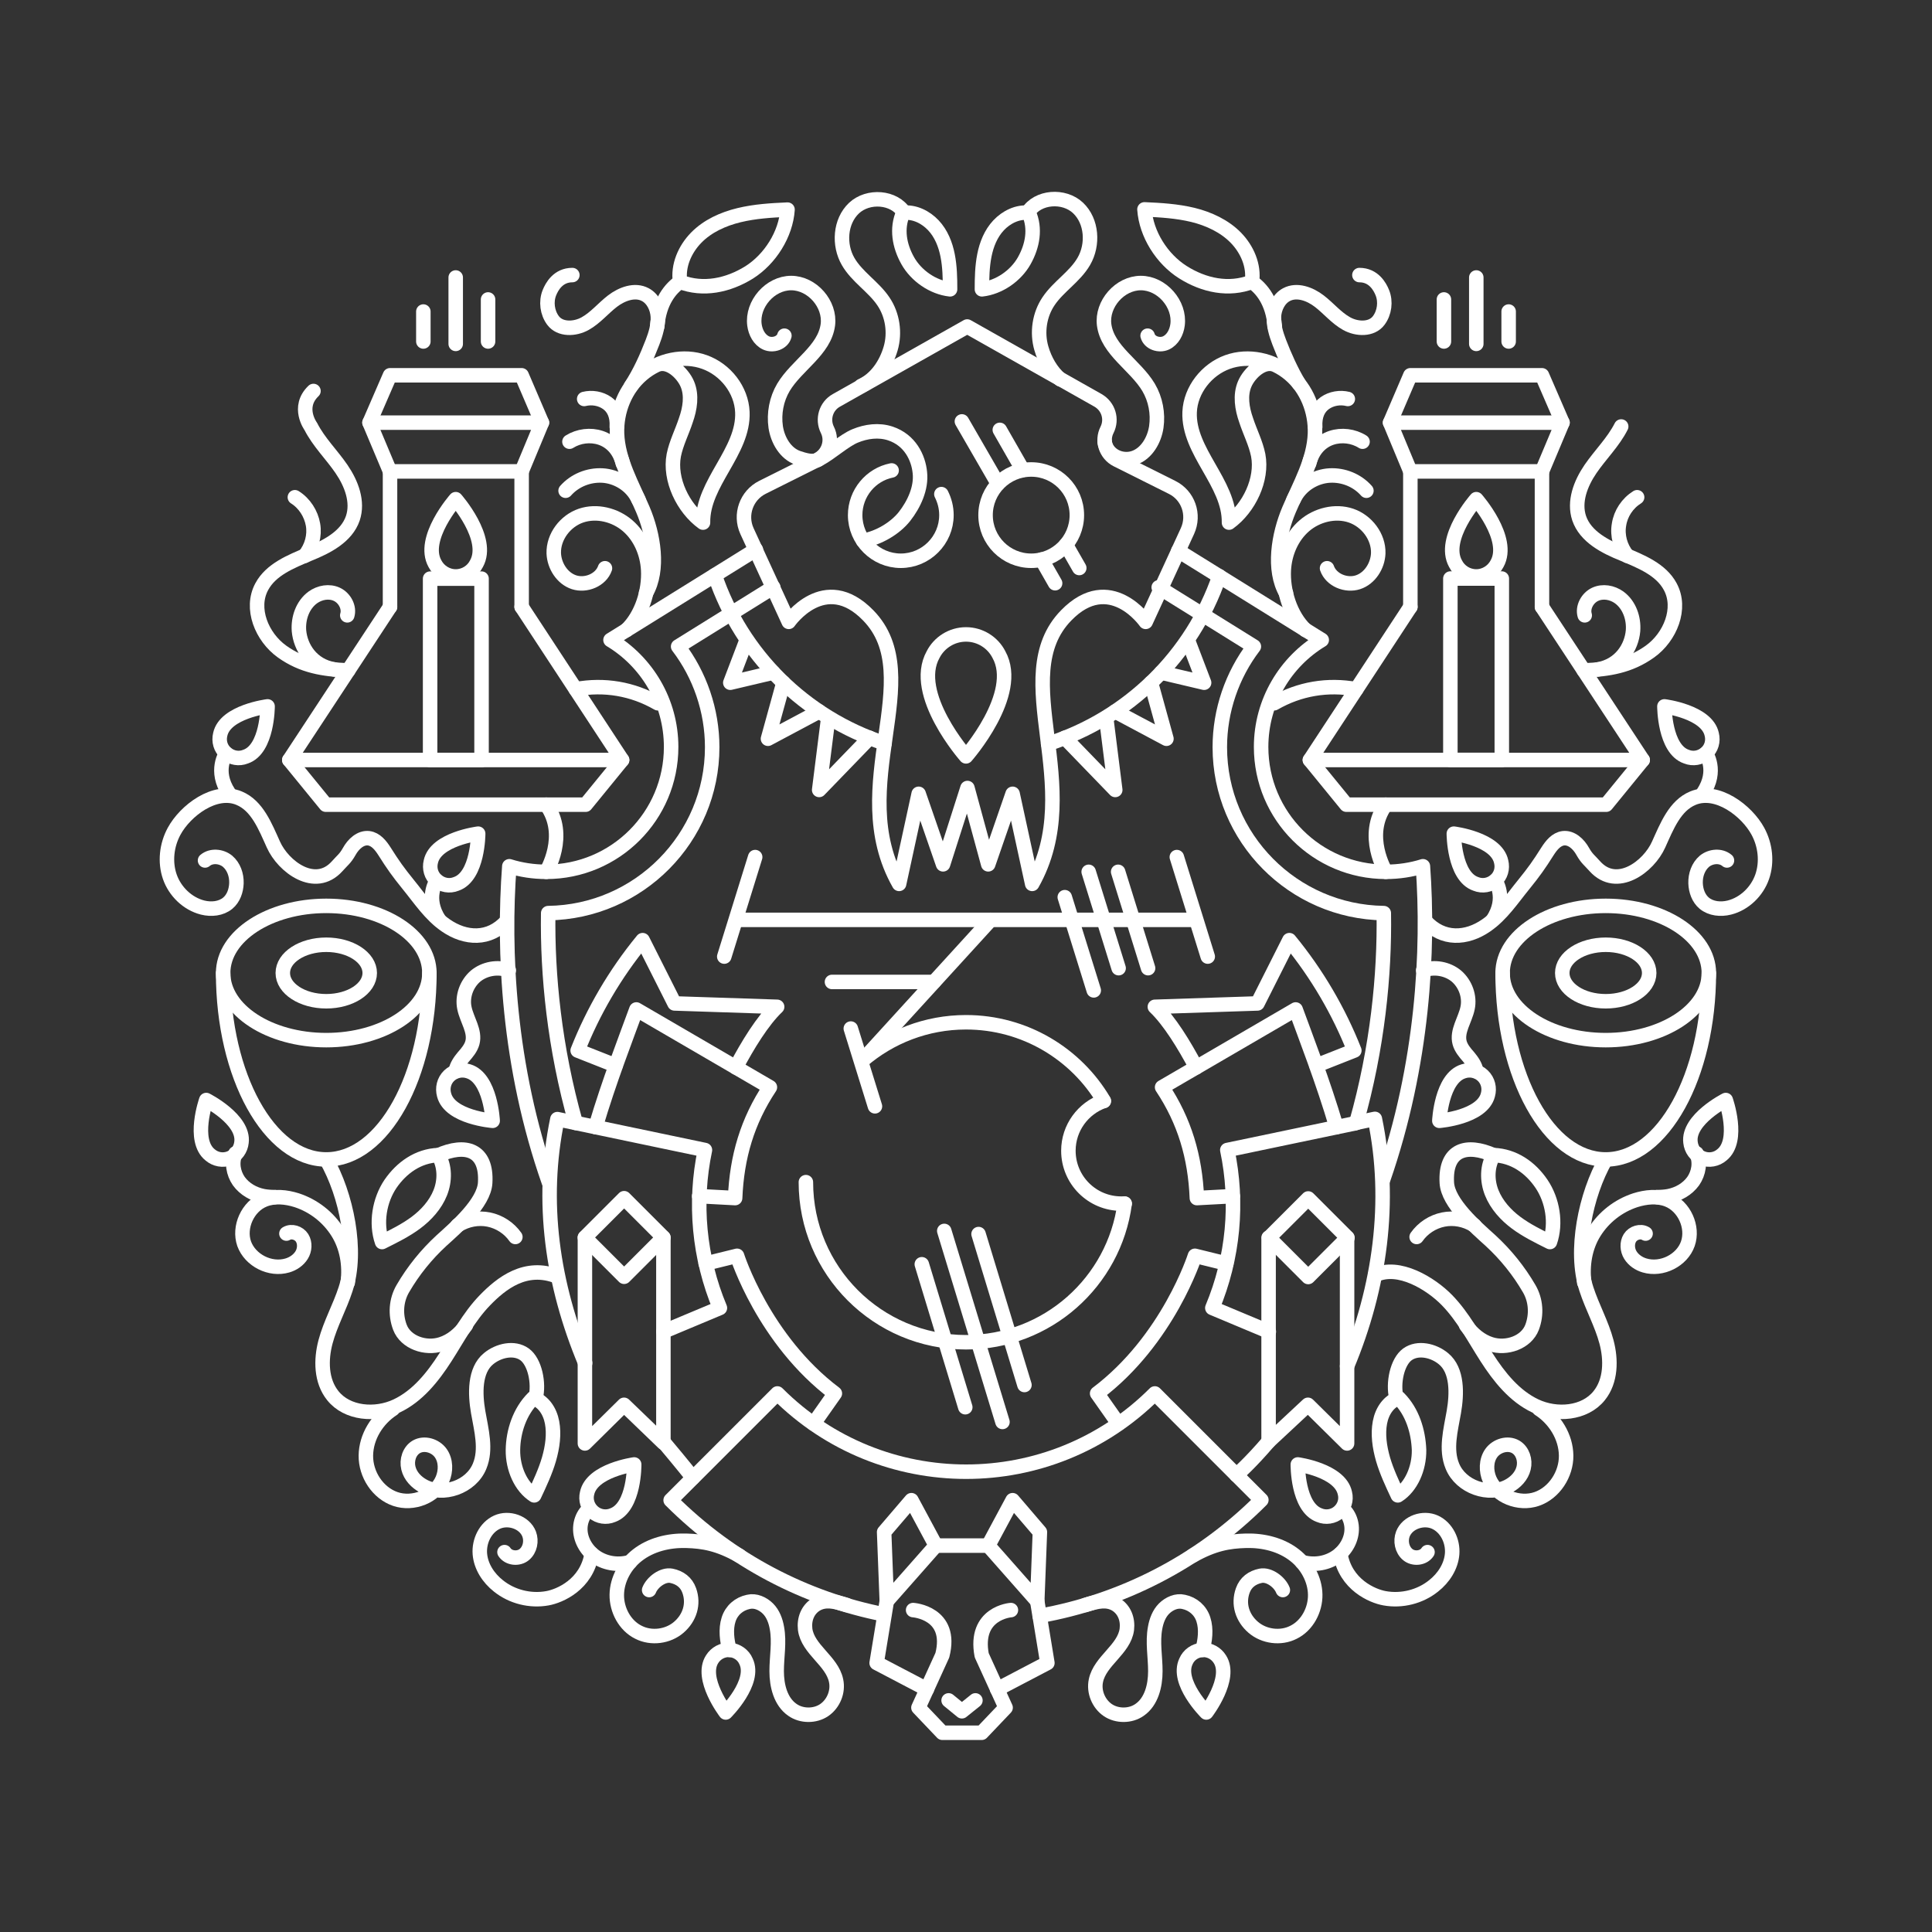 <?xml version="1.0" encoding="utf-8"?>
<!-- Generator: Adobe Illustrator 20.0.0, SVG Export Plug-In . SVG Version: 6.00 Build 0)  -->
<svg version="1.1" id="Layer_1" xmlns="http://www.w3.org/2000/svg" xmlns:xlink="http://www.w3.org/1999/xlink" x="0px" y="0px"
	 viewBox="0 0 800 800" style="enable-background:new 0 0 800 800;" xml:space="preserve">
<rect x="0" y="0" width="800" height="800" fill="#333333" stroke="none"/>
<style type="text/css">
	.st0{fill:none;stroke:#FFFFFF;stroke-width:6;stroke-linecap:round;stroke-linejoin:round;stroke-miterlimit:10;}
	.st1{fill:#FFFFFF;}
	
		.st2{clip-path:url(#XMLID_4_);fill:none;stroke:#FFFFFF;stroke-width:6;stroke-linecap:round;stroke-linejoin:round;stroke-miterlimit:10;}
	.st3{fill:none;stroke:#FFFFFF;stroke-width:6;stroke-miterlimit:10;}
	.st4{fill:none;stroke:#FFFFFF;stroke-width:6;stroke-linecap:round;stroke-miterlimit:10;}
	.st5{fill:none;stroke:#FFFFFF;stroke-width:6;stroke-linejoin:round;stroke-miterlimit:10;}
	
		.st6{clip-path:url(#XMLID_5_);fill:none;stroke:#FFFFFF;stroke-width:6;stroke-linecap:round;stroke-linejoin:round;stroke-miterlimit:10;}
</style>
<g>
	<line class="st0" x1="306.7" y1="380.9" x2="493.3" y2="380.9"/>
	<line class="st0" x1="312.7" y1="354.9" x2="299.9" y2="396.1"/>
	<line class="st0" x1="487.3" y1="354.9" x2="500.1" y2="396.1"/>
	<line class="st0" x1="463" y1="361" x2="475.4" y2="400.9"/>
	<line class="st0" x1="450.8" y1="361" x2="463.2" y2="400.9"/>
	<line class="st0" x1="440.9" y1="371.5" x2="452.9" y2="410.1"/>
	<path class="st0" d="M465.7,498.4c-4.3,32.4-32.1,57.4-65.7,57.4c-36.6,0-66.3-29.7-66.3-66.3"/>
	<path class="st0" d="M356.9,439.3c11.6-10,26.7-16,43.1-16c24.3,0,45.6,13.1,57.1,32.6"/>
	<polyline class="st0" points="274.7,512.5 274.7,597.4 258.4,581.7 242.2,597.7 242.2,512.5 	"/>
	<rect x="246.9" y="501" transform="matrix(0.707 0.707 -0.707 0.707 438.083 -32.612)" class="st0" width="23" height="23"/>
	<polyline class="st0" points="525.3,512.5 525.3,596.9 541.6,581.7 557.8,597.7 557.8,512.5 	"/>
	
		<rect x="530.1" y="501" transform="matrix(-0.707 0.707 -0.707 -0.707 1286.953 491.941)" class="st0" width="23" height="23"/>
	<line class="st0" x1="410.2" y1="380.9" x2="356.9" y2="439.3"/>
	<polygon class="st0" points="387.5,640 377.4,621.2 366.1,634.4 367.2,663 	"/>
	<path class="st0" d="M418.6,666.7c0,0-15.4,1.1-12.1,18.7l9.9,21.7l-9.9,10.4h-16.3l-9.9-10.4l9.9-21.7
		c4.5-17.6-12.1-18.7-12.1-18.7"/>
	<polygon class="st0" points="409.2,640 419.3,621.2 430.6,634.4 429.5,663 	"/>
	<polyline class="st0" points="392.8,704.1 398.3,708.6 403.9,704.1 	"/>
	<path class="st0" d="M177.8,402.9c0,42.7-19.1,77.2-42.7,77.2s-42.7-34.6-42.7-77.2"/>
	<polyline class="st0" points="161.5,251.3 161.5,195.2 216,195.2 216,251.3 	"/>
	<polyline class="st0" points="216,251.3 257.6,314.7 119.8,314.7 161.5,251.3 	"/>
	<polyline class="st0" points="119.8,314.7 134.9,333.2 242.5,333.2 257.6,314.7 	"/>
	<polyline class="st0" points="216,195.2 224.4,175 153,175 161.5,195.2 	"/>
	<polyline class="st0" points="153,175 161.5,155.4 216,155.4 224.4,175 	"/>
	<rect x="178.1" y="239.6" class="st0" width="21.3" height="75.1"/>
	<path class="st0" d="M188.7,206.7c0,0-14.4,16.3-8.6,26.7c1.6,3.1,4.9,5.3,8.6,5.3s7-2.1,8.6-5.3
		C203.1,223,188.7,206.7,188.7,206.7z"/>
	<path class="st0" d="M259.4,260.9c6.3-6,9.5-16.3,9-25c-0.4-6.9-3.3-13.7-8.5-18.2c-5.2-4.5-12.8-6.4-19.3-4.2
		c-6.5,2.2-11.5,8.7-11.3,15.6c0.2,5.2,3.5,10.4,8.4,12s11.1-0.9,12.8-5.8"/>
	<path class="st0" d="M267.5,245.6c5.6-9.7,3.1-24.3-1.3-34.6c-4.4-10.3-10.3-20.4-10.7-31.5c-0.3-9.2,3.4-18.6,10.4-24.5
		c7-6,17.2-8.2,25.8-5.1c8.7,3.1,15.3,11.5,15.7,20.7c0.7,16.4-16.6,29.4-16.3,45.8c-8.3-6-14-17.9-12.1-27.9c1-5,3.4-9.6,5-14.5
		c1.7-4.8,2.6-10.3,0.6-15c-2-4.7-7.9-10-12.6-7.9"/>
	<path class="st0" d="M264.4,207c-2.9-6.4-9.3-9.8-15-10.1c-5.7-0.3-11.4,2-15.2,6.3"/>
	<path class="st0" d="M257.9,191.9c-1.4-5.7-5-9.2-9.2-10.6s-9.1-0.8-12.9,1.6"/>
	<path class="st0" d="M255.4,176.8c0.3-4.7-1.3-8-4-9.9c-2.7-1.9-6.3-2.5-9.5-1.7"/>
	<path class="st0" d="M261.2,160c3.7-5.6,6.6-12.1,9-18.3c1.3-3.4,2.4-7,2.2-10.6c-0.2-3.6-2-7.4-5.2-9.1c-4.3-2.3-9.7-0.3-13.6,2.7
		c-3.9,3-7,6.9-11.3,9.3s-10.4,2.6-13.3-1.3c-2.4-3.2-3-7.8-1.5-11.5c1-2.5,3.6-7.3,9.5-7.3"/>
	<path class="st0" d="M338.5,190.5c-2.3,1-5.7-0.1-8.1-0.9c-5.2-1.8-8.4-7.4-9.2-12.8c-0.8-5.6,0.3-11.5,3.2-16.4
		c5.5-9.2,17-15.3,18.4-25.9c1.1-8.6-6.5-17.3-15.2-17.3c-8.7,0-16.3,8.7-15.2,17.3c0.4,3.1,2,6.2,4.8,7.5c2.8,1.3,6.8,0,7.6-3"/>
	<path class="st0" d="M272.1,135.3c0.9-10.6,5.7-16,9.5-18.6"/>
	<path class="st0" d="M281.6,116.7c-1-6.7,2-13.5,6.7-18.3s11.1-7.7,17.7-9.3c6.6-1.6,13.3-2,20.1-2.3c-0.7,10.2-7.2,20.5-15.9,26
		C301.5,118.2,291.2,120.4,281.6,116.7z"/>
	<path class="st0" d="M374,88.1c4.7-0.5,9.3,1.8,12.5,5.2c3.2,3.4,5,7.9,5.9,12.5c0.9,4.6,1,9.3,1,14c-7.1-0.8-14-5.6-17.5-11.8
		C372.4,101.8,371.1,94.6,374,88.1z"/>
	<path class="st0" d="M356.6,159.8c6.2-2.8,10.3-9,12.2-15.5c1.9-6.5,0.8-13.9-3-19.5c-4.1-6.1-10.9-10.1-14.6-16.5
		c-4-6.9-3.4-16.6,2.4-22.1c5.8-5.5,16.7-4.8,20.9,2"/>
	<path class="st0" d="M272.4,291.2c-10.4-6-22.2-8-34-5.8"/>
	<path class="st0" d="M144.2,277.6c-10.3-0.4-19-1.8-27.4-7.8c-8.4-6-13.3-17.9-8.4-26.9c3.8-7.1,12.1-10.4,19.5-13.5
		c7.5-3,15.6-7.2,18.2-14.8c2.3-6.9-0.6-14.4-4.7-20.4c-4.1-6-9.4-11.1-12.7-17.6c0,0-5.9-8,1.1-14.7"/>
	<path class="st0" d="M138.4,277.2c-9.4-1.6-14-9.2-14.6-16c-0.4-5.2,1.5-10.7,5.7-13.8c2.9-2.1,6.8-2.8,10-1.3s5.3,5.4,4.3,8.7"/>
	<path class="st0" d="M126.1,230.2c3-3.6,4.3-8.5,3.5-13s-3.5-8.8-7.5-11.3"/>
	<ellipse class="st0" cx="135.1" cy="402.9" rx="42.7" ry="27.8"/>
	<path class="st0" d="M135.1,480.1c8.3,14.5,13.2,37.8,8,53.7c-2.4,7.4-6.3,14.3-8.3,21.8c-2,7.5-1.9,16.2,3,22.3
		c6,7.5,17.7,8.4,26.4,4.3s15-12,20.2-20.1s9.7-16.8,16.4-23.7s16.8-15.1,30.1-9.8"/>
	<path class="st0" d="M192.9,548.8c-2.6,3.6-6.1,6.5-10.2,7.8c-6.5,2.1-14.7-0.7-17.1-7c-2-5.3-1.6-11.2,1.2-16
		c4.3-7.4,9.7-14.1,16-19.9c6.2-5.6,17.6-15.5,18.1-23.9c0.8-13.8-8.1-16.5-19.5-11.4"/>
	<path class="st0" d="M144,531.1c0.9-7.2-0.3-14.7-4.2-20.9c-3.9-6.2-9.9-10.9-16.9-13.2c-4.4-1.4-9.3-1.9-13.5-0.2
		c-6.8,2.7-10.7,11.3-8.3,18.2c2.5,6.9,10.8,11.1,17.9,9c2.4-0.7,4.6-2.2,5.9-4.3c1.3-2.1,1.5-5,0.2-7.1s-4.4-3.1-6.5-1.8"/>
	<path class="st0" d="M84.9,356.3c2.6-2.2,6.7-1.8,9.3,0.3c2.6,2.2,3.8,5.7,3.7,9.1c-0.1,3.1-1.2,6.3-3.6,8.3
		c-2.8,2.3-6.8,2.7-10.4,1.8c-6.3-1.6-11.5-6.7-13.6-12.8s-1.3-13.1,1.8-18.8c4.6-8.5,16.9-17.9,26.9-13.7
		c7.5,3.1,10.8,11.7,14.2,19.2c4.1,9.2,17.3,19.1,26.4,9c2.3-2.6,3.3-3.1,5-6.1c1.7-3.1,4.7-5.9,8.1-5.5c2.9,0.4,4.9,2.9,6.5,5.4
		c3.6,5.7,5.6,8.5,9.8,13.7c4.9,6,9.1,12.5,15.6,17c8.1,5.6,18,6.2,25.2-1.8"/>
	<path class="st0" d="M198,345.2c0,0-17.6,2.2-19.6,11.6c-0.7,2.8,0.1,5.8,2.4,7.8c2.3,2,5.4,2.5,8.1,1.4
		C198,362.9,198,345.2,198,345.2z"/>
	<path class="st0" d="M180.8,364.7c0,0-5,7.1,1.1,16.3"/>
	<path class="st0" d="M110.8,292.5c0,0-17.6,2.2-19.6,11.6c-0.7,2.8,0.1,5.8,2.4,7.8c2.3,2,5.4,2.5,8.1,1.4
		C110.8,310.2,110.8,292.5,110.8,292.5z"/>
	<path class="st0" d="M93.6,312c0,0-5,7.1,1.1,16.3"/>
	<path class="st0" d="M226.2,361c0,0,9.2-15.1,0-27.8"/>
	<path class="st0" d="M113.8,495.7c-1.6,0-3.2-0.1-4.8-0.4c-4-0.8-7.7-2.9-10.1-6.2c-2.3-3.3-3.1-7.8-1.4-11.5"/>
	<path class="st0" d="M85.4,455.5c0,0-5.9,16.7,1.6,22.7c2.2,1.9,5.3,2.5,8.1,1.4c2.8-1.1,4.6-3.7,4.9-6.6
		C101.2,463.5,85.4,455.5,85.4,455.5z"/>
	<path class="st0" d="M300.5,709.1c0,0,12.6-12.5,8.4-21.2c-1.1-2.6-3.7-4.5-6.7-4.7c-3-0.2-5.8,1.4-7.3,3.8
		C289.7,695,300.5,709.1,300.5,709.1z"/>
	<path class="st0" d="M262.6,606.4c0,0-17.5,2.4-19.5,11.9c-0.7,2.8,0.2,5.8,2.5,7.8s5.5,2.4,8.1,1.3
		C262.8,624.1,262.6,606.4,262.6,606.4z"/>
	<path class="st0" d="M204,464.1c0,0-0.8-17.7-10-20.5c-2.7-0.9-5.8-0.3-8,1.8c-2.2,2.1-2.9,5.2-2.1,8
		C186.3,462.7,204,464.1,204,464.1z"/>
	<path class="st0" d="M181.5,478.3c2.8,4.6,2.8,10.6,0.8,15.6s-5.8,9.2-10.1,12.4c-4.3,3.2-9.2,5.6-14,8c-2.7-7.8-1.1-17.3,3.5-24.1
		C166.3,483.5,173.2,478.6,181.5,478.3z"/>
	<path class="st0" d="M220.8,578.9c4.1,1.3,6.9,5.3,7.8,10.1s0.2,10.1-1.3,15.3c-1.5,5.1-3.8,10-6.1,14.9
		c-5.5-3.5-8.9-11.1-8.8-18.8S215.2,584.5,220.8,578.9z"/>
	<path class="st0" d="M162.7,583.4c-6.5,4.2-11.1,11.5-11.2,19.3s4.9,15.5,12.2,18s16.4-1,19.5-8.1c1.5-3.5,1.5-7.8-0.7-10.9
		c-2.2-3.1-6.8-4.5-10.1-2.6c-2.9,1.7-4.1,5.5-3.3,8.8c0.8,3.3,3.3,5.9,6.3,7.5c8.2,4.4,19.7,0.3,23.2-8.3c2.9-7,0.7-14.9-0.6-22.4
		c-1.3-7.5-1.6-17.3,4.3-22.1c4.1-3.4,10.6-4.9,14.9-1.8c4.3,3.1,6.1,12,4.6,18"/>
	<path class="st0" d="M189.5,507.4c3.8-2.4,8.5-3.3,12.9-2.4c4.4,0.9,8.4,3.5,11,7.2"/>
	<path class="st0" d="M210.7,401.8c-4.6-1.7-10.1-0.7-13.8,2.4c-3.7,3.2-5.6,8.4-4.6,13.2c1,4.9,4.6,9.6,3.3,14.4
		c-0.6,2.2-2.2,4.1-3.7,5.8c-1.5,1.8-2.9,3.8-3.2,6"/>
	<ellipse class="st0" cx="135.1" cy="402.9" rx="18" ry="11.7"/>
	<path class="st0" d="M350.6,664.6c-5.1-1.6-8.9-2.4-12.6-0.3c-3.6,2.2-5.1,6.2-4.6,10.4c1.1,8.3,11.1,13,12.8,21.2
		c1,4.6-1.1,9.6-4.9,12.2s-9.4,2.6-13.2-0.1c-4.9-3.4-6.5-10-6.5-16c0-6,1.2-12,0.1-17.9c-0.5-2.9-1.6-5.9-3.7-8s-5.2-3.5-8.1-2.8
		c-3.9,0.8-7,3.5-8.2,7.3c-1.3,4-0.7,8.8,0.4,12.6"/>
	<path class="st0" d="M306.2,644.2c-8.7-4.9-14.9-6-22.1-6.2s-14.6,1.6-20.2,6c-5,3.9-8.4,10-8.5,16.3c-0.1,6.3,3.3,12.8,9,15.6
		c5.3,2.7,12.2,1.8,16.7-2.1c4.5-3.9,6.3-9.6,4.3-15.2c-1.2-3.4-3.9-5.4-7.4-6.1s-7.9,2.6-9.2,5.9"/>
	<path class="st0" d="M260.9,646.8c-5.5,1.6-10.9,0.3-14.6-2.4c-3.7-2.7-6.2-7.2-6-11.8c0.1-2.3,0.9-4.6,2.3-6.4"/>
	<path class="st0" d="M245,643.4c-2.1,12.8-13.3,17.5-18.3,18.4c-7.1,1.3-14.7-0.6-20.3-5.1c-4.2-3.3-7.3-8.1-7.7-13.3
		c-0.4-5.3,2.3-10.9,7.1-13.1s11.4,0,13.3,4.9c1.1,2.9,0.4,6.5-2,8.5s-6.5,1.6-8.2-1"/>
	<line class="st0" x1="175.3" y1="141.4" x2="175.3" y2="129"/>
	<line class="st0" x1="188.7" y1="142.4" x2="188.7" y2="114.9"/>
	<line class="st0" x1="202.1" y1="141.4" x2="202.1" y2="124"/>
	<path class="st0" d="M622.2,402.9c0,42.7,19.1,77.2,42.7,77.2s42.7-34.6,42.7-77.2"/>
	<polyline class="st0" points="638.5,251.3 638.5,195.2 584,195.2 584,251.3 	"/>
	<polyline class="st0" points="584,251.3 542.4,314.7 680.2,314.7 638.5,251.3 	"/>
	<polyline class="st0" points="680.2,314.7 665.1,333.2 557.5,333.2 542.4,314.7 	"/>
	<polyline class="st0" points="584,195.2 575.6,175 647,175 638.5,195.2 	"/>
	<polyline class="st0" points="647,175 638.5,155.4 584,155.4 575.6,175 	"/>
	
		<rect x="600.7" y="239.6" transform="matrix(-1 4.516197e-11 -4.516197e-11 -1 1222.566 554.261)" class="st0" width="21.3" height="75.1"/>
	<path class="st0" d="M611.3,206.7c0,0,14.4,16.3,8.6,26.7c-1.6,3.1-4.9,5.3-8.6,5.3s-7-2.1-8.6-5.3
		C596.9,223,611.3,206.7,611.3,206.7z"/>
	<path class="st0" d="M540.6,260.9c-6.3-6-9.5-16.3-9-25c0.4-6.9,3.3-13.7,8.5-18.2c5.2-4.5,12.8-6.4,19.3-4.2
		c6.5,2.2,11.5,8.7,11.3,15.6c-0.2,5.2-3.5,10.4-8.4,12c-4.9,1.6-11.1-0.9-12.8-5.8"/>
	<path class="st0" d="M532.5,245.6c-5.6-9.7-3.1-24.3,1.3-34.6c4.4-10.3,10.3-20.4,10.7-31.5c0.3-9.2-3.4-18.6-10.4-24.5
		c-7-6-17.2-8.2-25.8-5.1s-15.3,11.5-15.7,20.7c-0.7,16.4,16.6,29.4,16.3,45.8c8.3-6,14-17.9,12.1-27.9c-1-5-3.4-9.6-5-14.5
		c-1.7-4.8-2.6-10.3-0.6-15s7.9-10,12.6-7.9"/>
	<path class="st0" d="M535.6,207c2.9-6.4,9.3-9.8,15-10.1c5.7-0.3,11.4,2,15.2,6.3"/>
	<path class="st0" d="M542.1,191.9c1.4-5.7,5-9.2,9.2-10.6s9.1-0.8,12.9,1.6"/>
	<path class="st0" d="M544.6,176.8c-0.3-4.7,1.3-8,4-9.9s6.3-2.5,9.5-1.7"/>
	<path class="st0" d="M537.8,158.8c-3-4.9-6-11.6-8.1-17.1c-1.3-3.4-2.4-7-2.2-10.6c0.2-3.6,2-7.4,5.2-9.1c4.3-2.3,9.7-0.3,13.6,2.7
		c3.9,3,7,6.9,11.3,9.3s10.4,2.6,13.3-1.3c2.4-3.2,3-7.8,1.5-11.5c-1-2.5-3.6-7.3-9.5-7.3"/>
	<path class="st0" d="M457.4,182.9c0.8,5.5,6.9,8.5,12.2,6.7c5.2-1.8,8.4-7.4,9.2-12.8c0.8-5.6-0.3-11.5-3.2-16.4
		c-5.5-9.2-17-15.3-18.4-25.9c-1.1-8.6,6.5-17.3,15.2-17.3c8.7,0,16.3,8.7,15.2,17.3c-0.4,3.1-2,6.2-4.8,7.5c-2.8,1.3-6.8,0-7.6-3"
		/>
	<path class="st0" d="M527.9,135.3c-0.9-10.6-5.7-16-9.5-18.6"/>
	<path class="st0" d="M518.4,116.7c1-6.7-2-13.5-6.7-18.3S500.5,90.6,494,89c-6.6-1.6-13.3-2-20.1-2.3c0.7,10.2,7.2,20.5,15.9,26
		C498.5,118.2,508.8,120.4,518.4,116.7z"/>
	<path class="st0" d="M426,88.1c-4.7-0.5-9.3,1.8-12.5,5.2c-3.2,3.4-5,7.9-5.9,12.5c-0.9,4.6-1,9.3-1,14c7.1-0.8,14-5.6,17.5-11.8
		C427.6,101.8,428.9,94.6,426,88.1z"/>
	<path class="st0" d="M527.6,291.2c10.4-6,22.2-8,34-5.8"/>
	<path class="st0" d="M655.8,277.6c10.3-0.4,19-1.8,27.4-7.8c8.4-6,13.3-17.9,8.4-26.9c-3.8-7.1-12.1-10.4-19.5-13.5
		c-7.5-3-15.6-7.2-18.2-14.8c-2.3-6.9,0.6-14.4,4.7-20.4c4.1-6,9.4-11.1,12.7-17.6"/>
	<path class="st0" d="M661.6,277.2c9.4-1.6,14-9.2,14.6-16c0.4-5.2-1.5-10.7-5.7-13.8c-2.9-2.1-6.8-2.8-10-1.3s-5.3,5.4-4.3,8.7"/>
	<path class="st0" d="M673.9,230.2c-3-3.6-4.3-8.5-3.5-13c0.7-4.6,3.5-8.8,7.5-11.3"/>
	<ellipse class="st0" cx="664.9" cy="402.9" rx="42.7" ry="27.8"/>
	<path class="st0" d="M664.9,480.1c-8.3,14.5-13.2,37.8-8,53.7c2.4,7.4,6.3,14.3,8.3,21.8c2,7.5,1.9,16.2-3,22.3
		c-6,7.5-17.7,8.4-26.4,4.3c-8.7-4.1-15-12-20.2-20.1c-5.2-8.1-9.7-16.8-16.4-23.7s-20.1-15.1-29.8-10.4"/>
	<path class="st0" d="M607.1,548.8c2.6,3.6,6.1,6.5,10.2,7.8c6.5,2.1,14.7-0.7,17.1-7c2-5.3,1.6-11.2-1.2-16
		c-4.3-7.4-9.7-14.1-16-19.9c-6.2-5.6-17.6-15.5-18.1-23.9c-0.8-13.8,8.1-16.5,19.5-11.4"/>
	<path class="st0" d="M656,531.1c-0.9-7.2,0.3-14.7,4.2-20.9c3.9-6.2,9.9-10.9,16.9-13.2c4.4-1.4,9.3-1.9,13.5-0.2
		c6.8,2.7,10.7,11.3,8.3,18.2s-10.8,11.1-17.9,9c-2.4-0.7-4.6-2.2-5.9-4.3c-1.3-2.1-1.5-5-0.2-7.1c1.3-2.1,4.4-3.1,6.5-1.8"/>
	<path class="st0" d="M715.1,356.3c-2.6-2.2-6.7-1.8-9.3,0.3c-2.6,2.2-3.8,5.7-3.7,9.1c0.1,3.1,1.2,6.3,3.6,8.3
		c2.8,2.3,6.8,2.7,10.4,1.8c6.3-1.6,11.5-6.7,13.6-12.8c2.1-6.1,1.3-13.1-1.8-18.8c-4.6-8.5-16.9-17.9-26.9-13.7
		c-7.5,3.1-10.8,11.7-14.2,19.2c-4.1,9.2-17.3,19.1-26.4,9c-2.3-2.6-3.3-3.1-5-6.1c-1.7-3.1-4.7-5.9-8.1-5.5
		c-2.9,0.4-4.9,2.9-6.5,5.4c-3.6,5.7-5.6,8.5-9.8,13.7c-4.9,6-9.1,12.5-15.6,17c-8.1,5.6-18,6.2-25.2-1.8"/>
	<path class="st0" d="M602,345.2c0,0,17.6,2.2,19.6,11.6c0.7,2.8-0.1,5.8-2.4,7.8c-2.3,2-5.4,2.5-8.1,1.4
		C602,362.9,602,345.2,602,345.2z"/>
	<path class="st0" d="M619.2,364.7c0,0,5,7.1-1.1,16.3"/>
	<path class="st0" d="M689.2,292.5c0,0,17.6,2.2,19.6,11.6c0.7,2.8-0.1,5.8-2.4,7.8c-2.3,2-5.4,2.5-8.1,1.4
		C689.2,310.2,689.2,292.5,689.2,292.5z"/>
	<path class="st0" d="M706.4,312c0,0,5,7.1-1.1,16.3"/>
	<path class="st0" d="M573.8,361c0,0-9.2-15.1,0-27.8"/>
	<path class="st0" d="M686.2,495.7c1.6,0,3.2-0.1,4.8-0.4c4-0.8,7.7-2.9,10.1-6.2c2.3-3.3,3.1-7.8,1.4-11.5"/>
	<path class="st0" d="M714.6,455.5c0,0,5.9,16.7-1.6,22.7c-2.2,1.9-5.3,2.5-8.1,1.4c-2.8-1.1-4.6-3.7-4.9-6.6
		C698.8,463.5,714.6,455.5,714.6,455.5z"/>
	<path class="st0" d="M499.5,709.1c0,0-12.6-12.5-8.4-21.2c1.1-2.6,3.7-4.5,6.7-4.7c3-0.2,5.8,1.4,7.3,3.8
		C510.3,695,499.5,709.1,499.5,709.1z"/>
	<path class="st0" d="M537.4,606.4c0,0,17.5,2.4,19.5,11.9c0.7,2.8-0.2,5.8-2.5,7.8s-5.5,2.4-8.1,1.3
		C537.2,624.1,537.4,606.4,537.4,606.4z"/>
	<path class="st0" d="M596,464.1c0,0,0.8-17.7,10-20.5c2.7-0.9,5.8-0.3,8,1.8s2.9,5.2,2.1,8C613.7,462.7,596,464.1,596,464.1z"/>
	<path class="st0" d="M618.5,478.3c-2.8,4.6-2.8,10.6-0.8,15.6s5.8,9.2,10.1,12.4c4.3,3.2,9.2,5.6,14,8c2.7-7.8,1.1-17.3-3.5-24.1
		S626.8,478.6,618.5,478.3z"/>
	<path class="st0" d="M579.2,578.9c-4.1,1.3-6.9,5.3-7.8,10.1s-0.2,10.1,1.3,15.3c1.5,5.1,3.8,10,6.1,14.9
		c5.5-3.5,8.9-11.1,8.8-18.8C587.3,592.6,584.8,584.5,579.2,578.9z"/>
	<path class="st0" d="M637.3,583.4c6.5,4.2,11.1,11.5,11.2,19.3c0.1,7.7-4.9,15.5-12.2,18c-7.3,2.5-16.4-1-19.5-8.1
		c-1.5-3.5-1.5-7.8,0.7-10.9c2.2-3.1,6.8-4.5,10.1-2.6c2.9,1.7,4.1,5.5,3.3,8.8c-0.8,3.3-3.3,5.9-6.3,7.5
		c-8.2,4.4-19.7,0.3-23.2-8.3c-2.9-7-0.7-14.9,0.6-22.4c1.3-7.5,1.6-17.3-4.3-22.1c-4.1-3.4-10.6-4.9-14.9-1.8
		c-4.3,3.1-6.1,12-4.6,18"/>
	<path class="st0" d="M610.5,507.4c-3.8-2.4-8.5-3.3-12.9-2.4c-4.4,0.9-8.4,3.5-11,7.2"/>
	<path class="st0" d="M589.3,401.8c4.6-1.7,10.1-0.7,13.8,2.4c3.7,3.2,5.6,8.4,4.6,13.2c-1,4.9-4.6,9.6-3.3,14.4
		c0.6,2.2,2.2,4.1,3.7,5.8c1.5,1.8,2.9,3.8,3.2,6"/>
	<ellipse class="st0" cx="664.9" cy="402.9" rx="18" ry="11.7"/>
	<path class="st0" d="M449.4,664.6c5.1-1.6,8.9-2.4,12.6-0.3c3.6,2.2,5.1,6.2,4.6,10.4c-1.1,8.3-11.1,13-12.8,21.2
		c-1,4.6,1.1,9.6,4.9,12.2s9.4,2.6,13.2-0.1c4.9-3.4,6.5-10,6.5-16c0-6-1.2-12-0.1-17.9c0.5-2.9,1.6-5.9,3.7-8s5.2-3.5,8.1-2.8
		c3.9,0.8,7,3.5,8.2,7.3c1.3,4,0.7,8.8-0.4,12.6"/>
	<path class="st0" d="M493.8,644.2c8.7-4.9,14.9-6,22.1-6.2c7.2-0.2,14.6,1.6,20.2,6c5,3.9,8.4,10,8.5,16.3c0.1,6.3-3.3,12.8-9,15.6
		c-5.3,2.7-12.2,1.8-16.7-2.1c-4.5-3.9-6.3-9.6-4.3-15.2c1.2-3.4,3.9-5.4,7.4-6.1s7.9,2.6,9.2,5.9"/>
	<path class="st0" d="M539.1,646.8c5.5,1.6,10.9,0.3,14.6-2.4c3.7-2.7,6.2-7.2,6-11.8c-0.1-2.3-0.9-4.6-2.3-6.4"/>
	<path class="st0" d="M555,643.4c2.1,12.8,13.3,17.5,18.3,18.4c7.1,1.3,14.7-0.6,20.3-5.1c4.2-3.3,7.3-8.1,7.7-13.3
		c0.4-5.3-2.3-10.9-7.1-13.1c-4.8-2.2-11.4,0-13.3,4.9c-1.1,2.9-0.4,6.5,2,8.5s6.5,1.6,8.2-1"/>
	<line class="st0" x1="624.7" y1="141.4" x2="624.7" y2="129"/>
	<line class="st0" x1="611.3" y1="142.4" x2="611.3" y2="114.9"/>
	<line class="st0" x1="597.9" y1="141.4" x2="597.9" y2="124"/>
	<line class="st0" x1="386.7" y1="406.6" x2="344.5" y2="406.6"/>
	<line class="st0" x1="405.2" y1="511" x2="424.2" y2="573.5"/>
	<line class="st0" x1="391" y1="509.7" x2="415.1" y2="588.8"/>
	<line class="st0" x1="381.7" y1="523.5" x2="399.7" y2="582.7"/>
	<path class="st0" d="M409.2,357.9l10.1-29.2l8.1,37.3c22.8-40.3-10.9-85.6,14.1-111.2c18.1-18.6,32.9,2.7,32.9,2.7l17.3-37.6
		c3.1-6.8,0.3-14.8-6.4-18.1l-22.8-11.4c-4.6-2.3-6.4-7.9-4.1-12.4v0c2.2-4.4,0.6-9.7-3.7-12.2l-54.2-30.6l-54.2,30.6
		c-4.3,2.4-5.9,7.8-3.7,12.2v0c2.3,4.6,0.4,10.1-4.1,12.4l-22.8,11.4c-6.6,3.3-9.5,11.3-6.4,18.1l17.3,37.6c0,0,14.8-21.3,32.9-2.7
		c25,25.6-10.1,70.9,12.8,111.2l8.1-37.3l10.1,29.2l10.1-31.6L409.2,357.9z"/>
	<path class="st0" d="M389.8,204.6c1.3,2.6,2.1,5.5,2.1,8.7c0,10.4-8.5,18.9-18.9,18.9c-10.4,0-18.9-8.5-18.9-18.9
		c0-9.1,6.5-16.8,15.1-18.5"/>
	<circle class="st0" cx="427" cy="213.3" r="18.9"/>
	<path class="st0" d="M400,313.2c0,0,22.8-25.8,13.6-42.2c-2.5-4.9-7.7-8.3-13.6-8.3s-11.1,3.4-13.6,8.3
		C377.2,287.4,400,313.2,400,313.2z"/>
	<path class="st0" d="M339.2,190.1c4.9-2.6,10.3-7.7,14.9-9.6c4.6-1.9,9.8-2.6,14.6-1c8.1,2.7,11.6,10,12.2,16.2
		c0.7,6.4-2.4,13.1-6.4,18.2c-3.9,4.9-10.7,8.9-17.1,10"/>
	<polyline class="st0" points="309,265.4 302.4,282.7 320.2,278.5 	"/>
	<polyline class="st0" points="324.4,282.7 318,305.9 339.2,294.6 	"/>
	<polyline class="st0" points="342.9,297.7 339.2,327.1 360.1,305.5 	"/>
	<polyline class="st0" points="492,265.4 498.6,282.7 480.8,278.5 	"/>
	<polyline class="st0" points="476.6,282.7 483,305.9 461.8,294.6 	"/>
	<polyline class="st0" points="458.1,297.7 461.8,327.1 440.9,305.5 	"/>
	<line class="st0" x1="352.3" y1="425.9" x2="362.3" y2="458.1"/>
	<path class="st0" d="M465.7,498.4c-0.5,0-0.9,0-1.4,0c-12.1,0-21.9-9.8-21.9-21.9c0-9.5,6.1-17.6,14.6-20.6"/>
	<path class="st0" d="M572.7,488.5c16.6-47.8,19-95.3,16.5-129.8c-4.8,1.5-10,2.3-15.3,2.3c-28.5,0-51.7-23.1-51.7-51.7
		c0-18.8,10.1-35.3,25.1-44.3l-59.4-36.9"/>
	<path class="st0" d="M313,227.6c-23.7,14.7-46.5,28.9-60.2,37.4c15,9,25.1,25.5,25.1,44.3c0,28.5-23.1,51.7-51.7,51.7
		c-5.3,0-10.5-0.8-15.3-2.3c-2.6,34.8-0.5,82.8,16.4,130.9"/>
	<line class="st0" x1="431.3" y1="231.7" x2="436.9" y2="241.5"/>
	<line class="st0" x1="398.3" y1="174.5" x2="413.2" y2="200.3"/>
	<line class="st0" x1="441.4" y1="225.6" x2="446.9" y2="235.2"/>
	<line class="st0" x1="414" y1="178" x2="423.5" y2="194.6"/>
	<path class="st0" d="M320.2,243.2l-39.4,24.5c9,11.8,14.1,26.5,14.1,41.7c0,37.6-30.4,68.2-67.9,68.7c-0.4,25.5,2.6,55.8,11.4,86.9
		"/>
	<path class="st0" d="M479.8,243.2l39.4,24.5c-9,11.8-14.1,26.5-14.1,41.7c0,37.6,30.4,68.2,67.9,68.7c0.4,25.5-2.6,55.8-11.4,86.9"
		/>
	<path class="st0" d="M304.7,442c4.9-9.3,11.1-19.4,17.1-25.1l-42.5-1.4l-13.2-26.2c-11.5,14-20.5,29.5-26.9,45.7l15.7,6.2"/>
	<path class="st0" d="M289.5,495.3l14.9,0.8c0.7-17.1,5.1-31.9,14.4-45.9L263.5,418c-4,11-11.3,29.7-16.9,48.7"/>
	<path class="st0" d="M274.7,551.4l23.4-9.8c-8.7-20.8-10.8-43.6-6.2-65.4l-61.1-12.8c-7.1,34.1-2.1,68.5,11.5,101"/>
	<path class="st0" d="M292.2,523.2l13-3.2c0,0,11,34.8,40.5,57l-8.8,12.5"/>
	<path class="st0" d="M286.9,611.9c0,0-4.4-5.6-11.9-14.5"/>
	<polyline class="st0" points="367.2,663 363,688.6 383.8,699.5 	"/>
	<line class="st0" x1="409.2" y1="640" x2="387.5" y2="640"/>
	<polyline class="st0" points="412.9,699.5 433.7,688.6 429.5,663 	"/>
	<path class="st0" d="M430.5,669.1c33.6-6,65.8-22,91.8-48L478.2,577l0,0c-43.2,43.2-113.1,43.2-156.3,0l-44.2,44.2
		c25.1,25.1,56,40.9,88.4,47.3"/>
	<path class="st0" d="M507.8,523.2l-13-3.2c0,0-11,34.8-40.5,57l8.8,12.5"/>
	<path class="st0" d="M512,610.8c0,0,6-5.3,13.3-13.9"/>
	<path class="st0" d="M525.4,551.4l-23.4-9.8c8.7-20.8,10.8-43.6,6.2-65.4l52.6-11"/>
	<path class="st0" d="M560.8,465.1l8.5-1.8c7.1,34.1,2.1,69.9-11.5,102.4"/>
	<path class="st0" d="M510.5,495.3l-14.9,0.8c-0.7-17.1-5.1-31.9-14.4-45.9l55.3-32.2c4,11,11.3,29.7,16.9,48.7"/>
	<path class="st0" d="M495.3,442c-4.9-9.3-11.1-19.4-17.1-25.1l42.5-1.4l13.2-26.2c11.5,14,20.5,29.5,26.9,45.7l-15.7,6.2"/>
	<path class="st0" d="M366.3,307.8c-33-10.8-59.2-36.7-70.3-69.6"/>
	<path class="st0" d="M504.9,238.6c-11.3,32.9-37.7,58.8-70.9,69.4"/>
	<path class="st0" d="M439.1,157.1c-3.8-3.2-6.5-8-7.9-12.9c-1.9-6.5-0.8-13.9,3-19.5c4.1-6.1,10.9-10.1,14.6-16.5
		c4-6.9,3.4-16.6-2.4-22.1c-5.8-5.5-16.7-4.8-20.9,2"/>
</g>
</svg>
